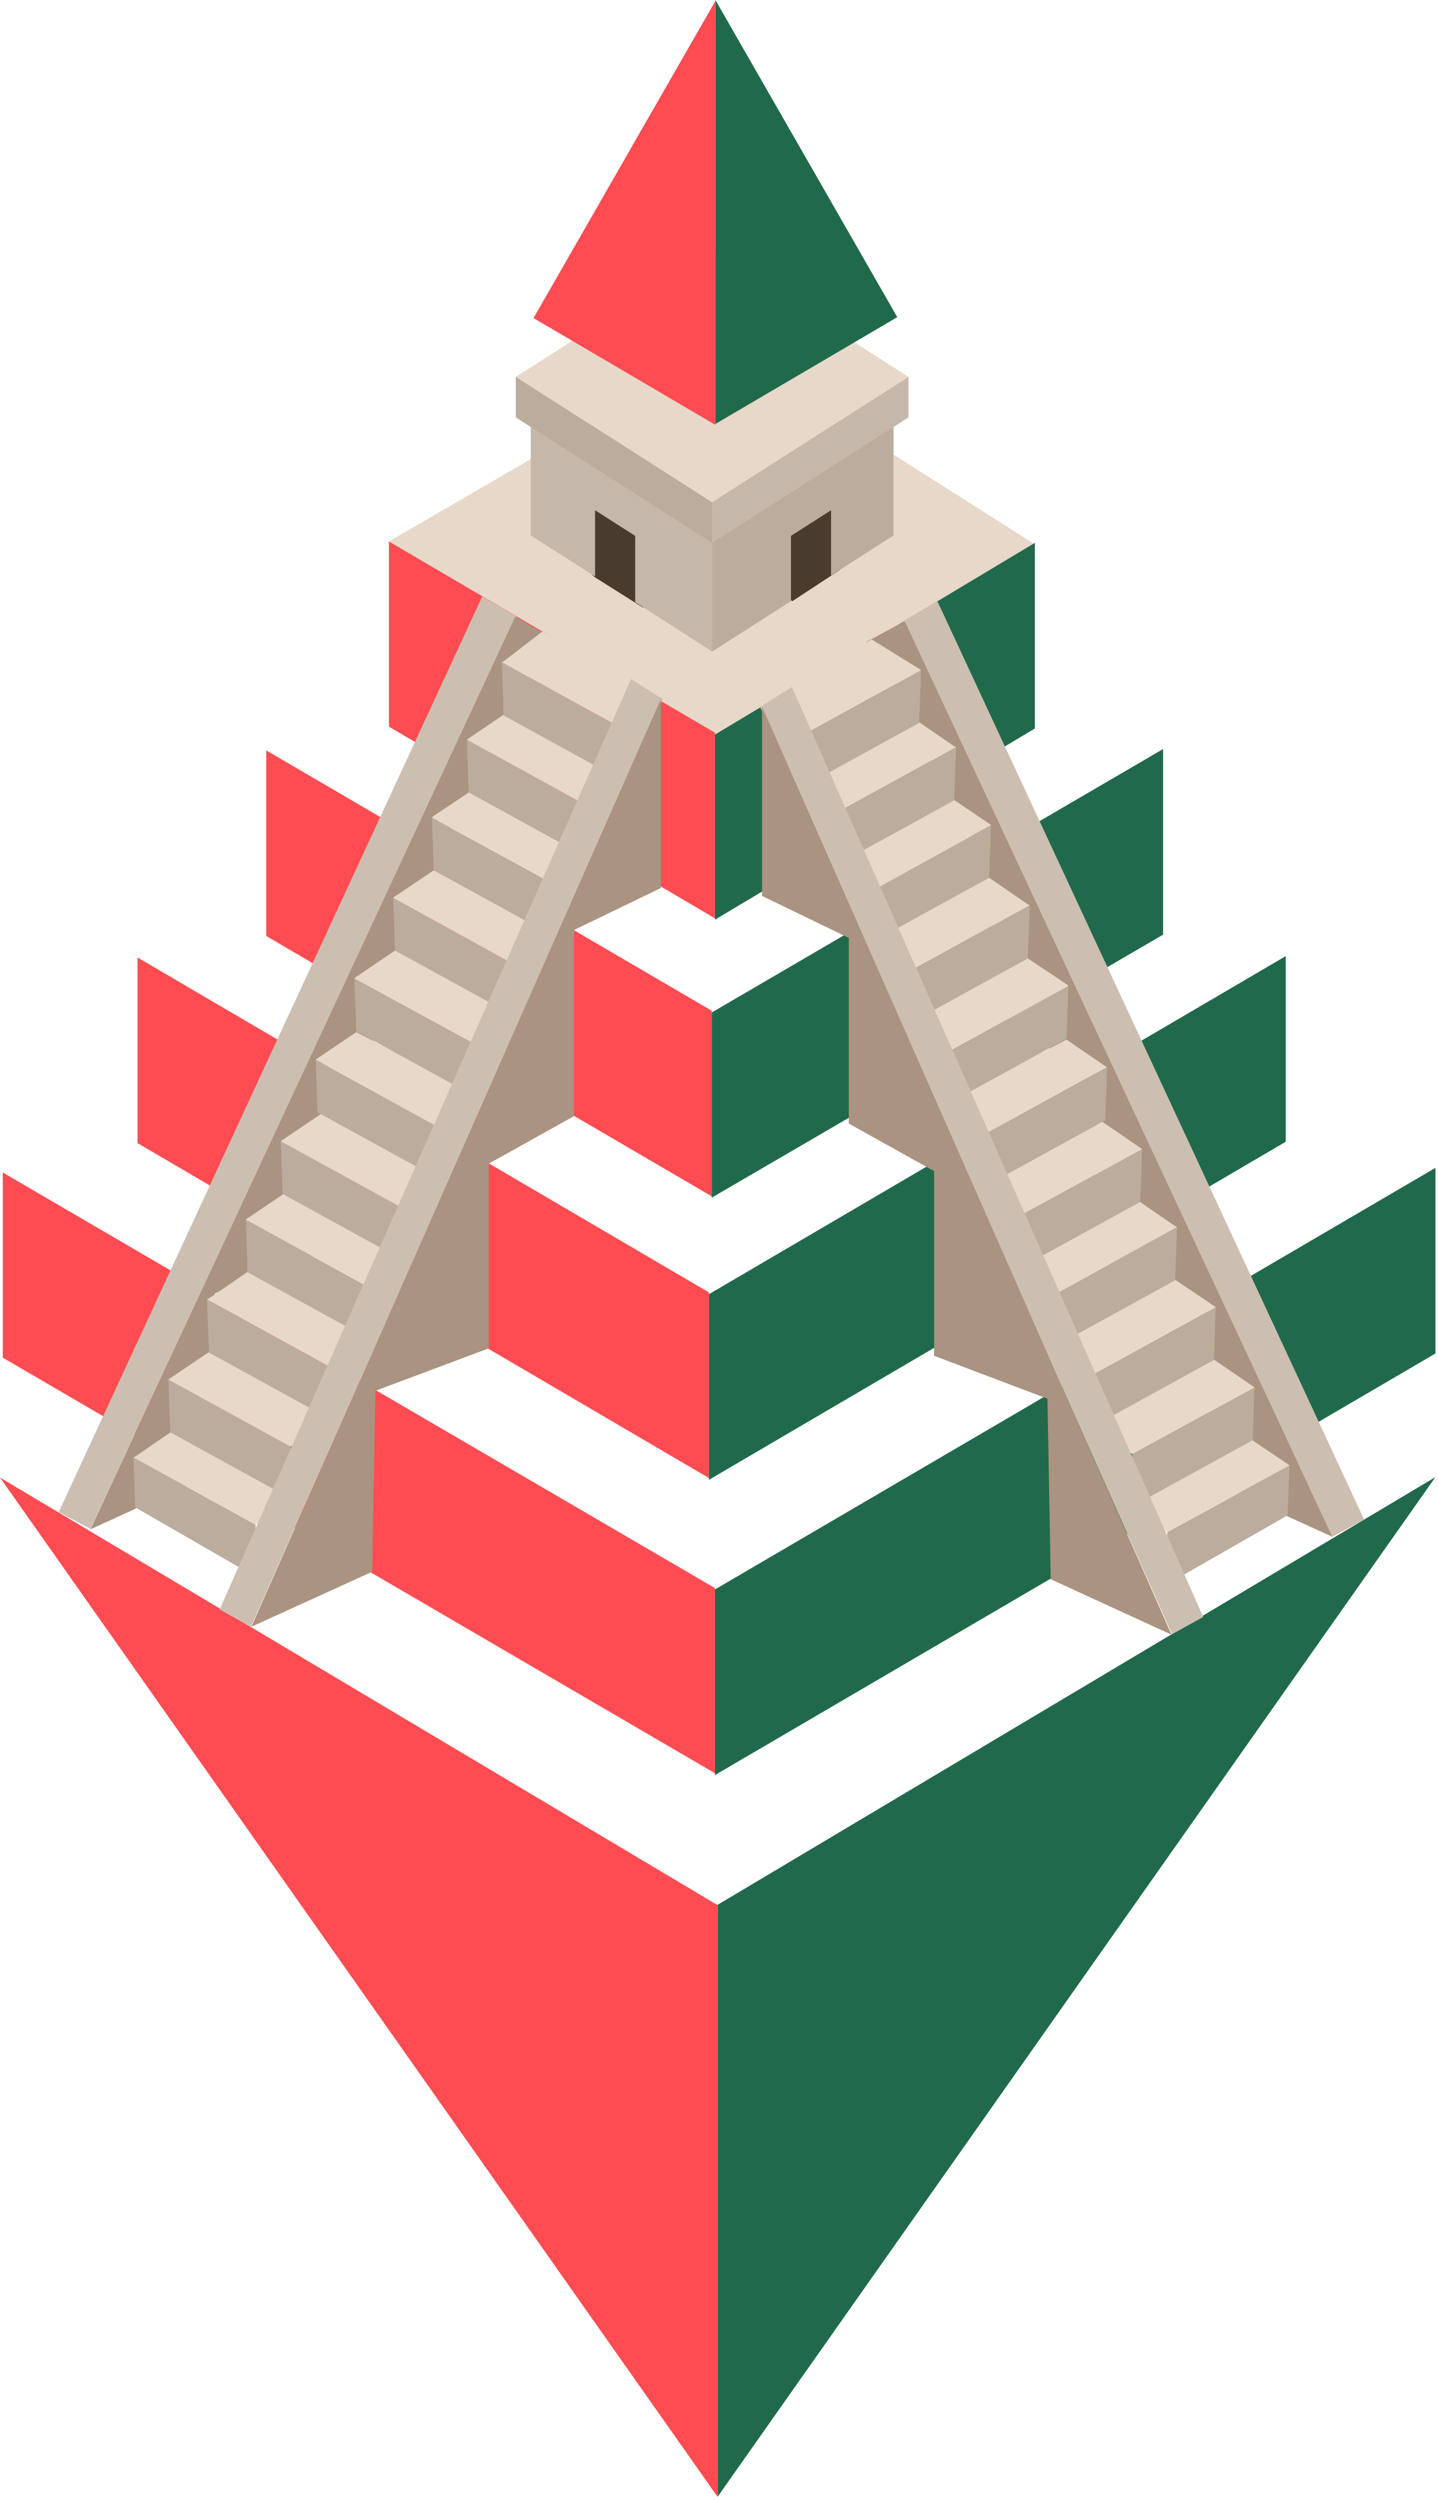 <svg width="371" height="645" viewBox="0 0 371 645" fill="none" xmlns="http://www.w3.org/2000/svg">
<path d="M266.989 140.413L186.736 89.518L100.346 139.691L184.209 189.623L266.989 140.413Z" fill="#E7D8C9"/>
<path d="M0 381.172L185.172 491.505V644.19L0 381.172Z" fill="#FF4C52"/>
<path d="M370.344 381.052L185.172 491.385V644.07L370.344 381.052Z" fill="#206A4B"/>
<path d="M184.449 457.454L0.721 350.25V302.483L184.449 409.688V457.454Z" fill="#FF4C52"/>
<path d="M184.451 457.936L370.344 349.167V301.28L184.451 410.049V457.936Z" fill="#206A4B"/>
<path d="M182.884 381.292L35.493 294.903V247.016L182.884 333.405V381.292Z" fill="#FF4C52"/>
<path d="M182.885 381.773L331.72 294.542V246.655L182.885 333.886V381.773Z" fill="#206A4B"/>
<path d="M183.606 308.619L68.701 241.481V193.594L183.606 260.732V308.619Z" fill="#FF4C52"/>
<path d="M183.608 308.98L300.077 241.12V193.233L183.608 261.213V308.98Z" fill="#206A4B"/>
<path d="M184.449 236.909L100.346 187.458V139.691L184.449 189.022V236.909Z" fill="#FF4C52"/>
<path d="M184.451 237.27L266.99 187.939V140.052L184.451 189.503V237.27Z" fill="#206A4B"/>
<path d="M23.342 394.407L15.16 390.075L124.41 153.888L133.314 159.062L23.342 394.407Z" fill="#CCBFB1"/>
<path d="M84.704 322.576V275.05L106.722 262.778L113.58 218.62L141.976 164.356L132.952 159.062L23.341 394.527L54.624 380.209L55.466 333.646L84.704 322.576Z" fill="#AA9380"/>
<path d="M34.89 388.872L66.413 407.04L65.932 393.324L34.409 375.998L34.89 388.872Z" fill="#BBAC9E"/>
<path d="M44.876 368.899L34.89 375.758L34.409 375.998L65.932 393.324L76.4 385.263L44.876 368.899Z" fill="#E7D8C9"/>
<path d="M43.915 369.501L75.438 386.827L74.957 373.231L43.434 355.905L43.915 369.501Z" fill="#BBAC9E"/>
<path d="M53.901 348.806L43.915 355.544L43.434 355.905L74.957 373.231L85.425 365.169L53.901 348.806Z" fill="#E7D8C9"/>
<path d="M53.904 348.926L85.427 366.252L84.946 352.536L53.422 335.21L53.904 348.926Z" fill="#BBAC9E"/>
<path d="M63.89 328.111L53.904 334.969L53.422 335.21L84.946 352.536L95.414 344.474L63.89 328.111Z" fill="#E7D8C9"/>
<path d="M63.89 328.231L95.414 345.557L94.932 331.961L63.409 314.635L63.89 328.231Z" fill="#BBAC9E"/>
<path d="M73.876 307.536L63.89 314.274L63.409 314.635L94.932 331.961L105.4 323.779L73.876 307.536Z" fill="#E7D8C9"/>
<path d="M72.915 308.018L104.438 325.344L103.957 311.748L72.433 294.422L72.915 308.018Z" fill="#BBAC9E"/>
<path d="M82.901 287.323L72.915 294.061L72.433 294.422L103.957 311.748L114.425 303.566L82.901 287.323Z" fill="#E7D8C9"/>
<path d="M81.938 286.962L113.462 304.288L112.98 290.692L81.457 273.366L81.938 286.962Z" fill="#BBAC9E"/>
<path d="M91.924 266.267L81.938 273.005L81.457 273.366L112.98 290.692L123.448 282.51L91.924 266.267Z" fill="#E7D8C9"/>
<path d="M91.923 266.026L123.447 283.352L122.966 269.636L91.442 252.43L91.923 266.026Z" fill="#BBAC9E"/>
<path d="M101.91 245.211L91.803 252.069L91.442 252.43L122.966 269.636L133.313 261.574L101.91 245.211Z" fill="#E7D8C9"/>
<path d="M101.911 245.211L133.435 262.537L132.833 248.941L101.43 231.615L101.911 245.211Z" fill="#BBAC9E"/>
<path d="M111.897 224.516L101.911 231.254L101.43 231.615L132.833 248.941L143.421 240.759L111.897 224.516Z" fill="#E7D8C9"/>
<path d="M111.894 224.516L143.418 241.842L142.937 228.126L111.413 210.92L111.894 224.516Z" fill="#BBAC9E"/>
<path d="M121.881 203.821L111.774 210.559L111.413 210.92L142.937 228.126L153.284 220.064L121.881 203.821Z" fill="#E7D8C9"/>
<path d="M120.92 204.423L152.443 221.749L151.962 208.153L120.438 190.827L120.92 204.423Z" fill="#BBAC9E"/>
<path d="M130.906 183.728L120.92 190.466L120.438 190.827L151.962 208.153L162.43 199.971L130.906 183.728Z" fill="#E7D8C9"/>
<path d="M129.944 184.57L161.468 201.896L160.987 188.18L129.463 170.854L129.944 184.57Z" fill="#BBAC9E"/>
<path d="M139.931 162.912L129.944 170.613L129.463 170.853L160.987 188.179L171.454 180.118L139.931 162.912Z" fill="#E7D8C9"/>
<path d="M64.731 419.674L56.669 415.222L162.791 175.185L170.973 180.359L64.731 419.674Z" fill="#CCBFB1"/>
<path d="M126.096 347.844V300.197L148.114 287.924V239.917L170.494 229.088V180.359L64.853 419.674L96.016 405.477L96.858 358.793L126.096 347.844Z" fill="#AA9380"/>
<path d="M343.753 396.453L351.935 392.001L241.843 155.092L232.939 160.266L343.753 396.453Z" fill="#CCBFB1"/>
<path d="M282.39 324.622V276.975L260.371 264.703L253.513 220.666L223.554 165.56L233.42 160.266L343.753 396.453L312.47 382.255L311.627 335.691L282.39 324.622Z" fill="#AA9380"/>
<path d="M332.204 390.918L300.68 408.966L301.162 395.249L332.685 378.043L332.204 390.918Z" fill="#BBAC9E"/>
<path d="M322.216 370.945L332.202 377.683L332.684 378.044L301.16 395.249L290.692 387.188L322.216 370.945Z" fill="#E7D8C9"/>
<path d="M323.178 371.546L291.654 388.872L292.135 375.156L323.659 357.95L323.178 371.546Z" fill="#BBAC9E"/>
<path d="M313.191 350.731L323.177 357.589L323.659 357.95L292.135 375.156L281.667 367.095L313.191 350.731Z" fill="#E7D8C9"/>
<path d="M313.191 350.851L281.667 368.177L282.149 354.581L313.672 337.255L313.191 350.851Z" fill="#BBAC9E"/>
<path d="M303.204 330.156L313.191 336.894L313.672 337.255L282.148 354.581L271.681 346.4L303.204 330.156Z" fill="#E7D8C9"/>
<path d="M303.204 330.277L271.681 347.603L272.162 333.886L303.686 316.56L303.204 330.277Z" fill="#BBAC9E"/>
<path d="M293.219 309.461L303.206 316.32L303.687 316.56L272.163 333.886L261.696 325.825L293.219 309.461Z" fill="#E7D8C9"/>
<path d="M294.179 310.063L262.656 327.389L263.137 313.673L294.661 296.467L294.179 310.063Z" fill="#BBAC9E"/>
<path d="M284.194 289.248L294.181 296.106L294.662 296.467L263.139 313.673L252.671 305.611L284.194 289.248Z" fill="#E7D8C9"/>
<path d="M285.157 289.007L253.633 306.333L254.115 292.617L285.638 275.291L285.157 289.007Z" fill="#BBAC9E"/>
<path d="M275.171 268.192L285.157 275.05L285.639 275.291L254.115 292.617L243.768 284.555L275.171 268.192Z" fill="#E7D8C9"/>
<path d="M275.169 267.951L243.646 285.277L244.127 271.681L275.651 254.355L275.169 267.951Z" fill="#BBAC9E"/>
<path d="M265.184 247.256L275.291 253.994L275.652 254.355L244.128 271.681L233.781 263.499L265.184 247.256Z" fill="#E7D8C9"/>
<path d="M265.184 247.256L233.661 264.582L234.142 250.866L265.666 233.54L265.184 247.256Z" fill="#BBAC9E"/>
<path d="M255.198 226.441L265.185 233.299L265.666 233.54L234.143 250.866L223.795 242.805L255.198 226.441Z" fill="#E7D8C9"/>
<path d="M255.198 226.441L223.674 243.767L224.276 230.171L255.679 212.845L255.198 226.441Z" fill="#BBAC9E"/>
<path d="M245.212 205.746L255.198 212.484L255.68 212.845L224.276 230.171L213.808 221.989L245.212 205.746Z" fill="#E7D8C9"/>
<path d="M246.173 206.468L214.649 223.794L215.131 210.078L246.654 192.752L246.173 206.468Z" fill="#BBAC9E"/>
<path d="M236.186 185.653L246.173 192.511L246.654 192.752L215.131 210.078L204.663 202.016L236.186 185.653Z" fill="#E7D8C9"/>
<path d="M237.15 186.495L205.626 203.821L206.107 190.225L237.631 172.899L237.15 186.495Z" fill="#BBAC9E"/>
<path d="M224.876 164.958L237.149 172.538L237.63 172.899L206.106 190.225L195.638 182.043L224.876 164.958Z" fill="#E7D8C9"/>
<path d="M302.363 421.599L310.425 417.147L204.303 177.23L196.121 182.404L302.363 421.599Z" fill="#CCBFB1"/>
<path d="M241 349.769V302.122L218.981 289.849V241.962L196.602 231.134V182.284L302.243 421.72L271.08 407.402L270.238 360.838L241 349.769Z" fill="#AA9380"/>
<path d="M153.528 148.956L165.921 156.776L167.365 138.849L159.665 129.584L152.806 128.862V148.354L153.528 148.956Z" fill="#493B2E"/>
<path d="M204.421 155.092L216.694 147.03L216.814 121.162L199.007 138.127L202.135 153.528L204.421 155.092Z" fill="#493B2E"/>
<path d="M136.924 101.67V138.126L153.528 148.715V131.629L163.875 138.247V155.332L183.728 168.086V131.629L136.924 101.67Z" fill="#C5B8AA"/>
<path d="M183.729 131.629V168.086L204.063 155.091V138.247L214.41 131.629V148.474L230.533 138.126V101.67L183.729 131.629Z" fill="#BBAC9E"/>
<path d="M234.381 97.218L183.727 64.972L133.073 97.218L183.727 129.584L234.381 97.218Z" fill="#E7D8C9"/>
<path d="M183.727 140.051L133.073 107.686V97.218L183.727 129.584V140.051Z" fill="#BBAC9E"/>
<path d="M234.38 107.686L183.726 140.051V129.584L234.38 97.218V107.686Z" fill="#C5B8AA"/>
<path d="M184.571 0L231.495 81.817L184.571 109.37V0Z" fill="#206A4B"/>
<path d="M184.569 0.241L137.645 82.058L184.569 109.611V0.241Z" fill="#FF4C52"/>
</svg>
